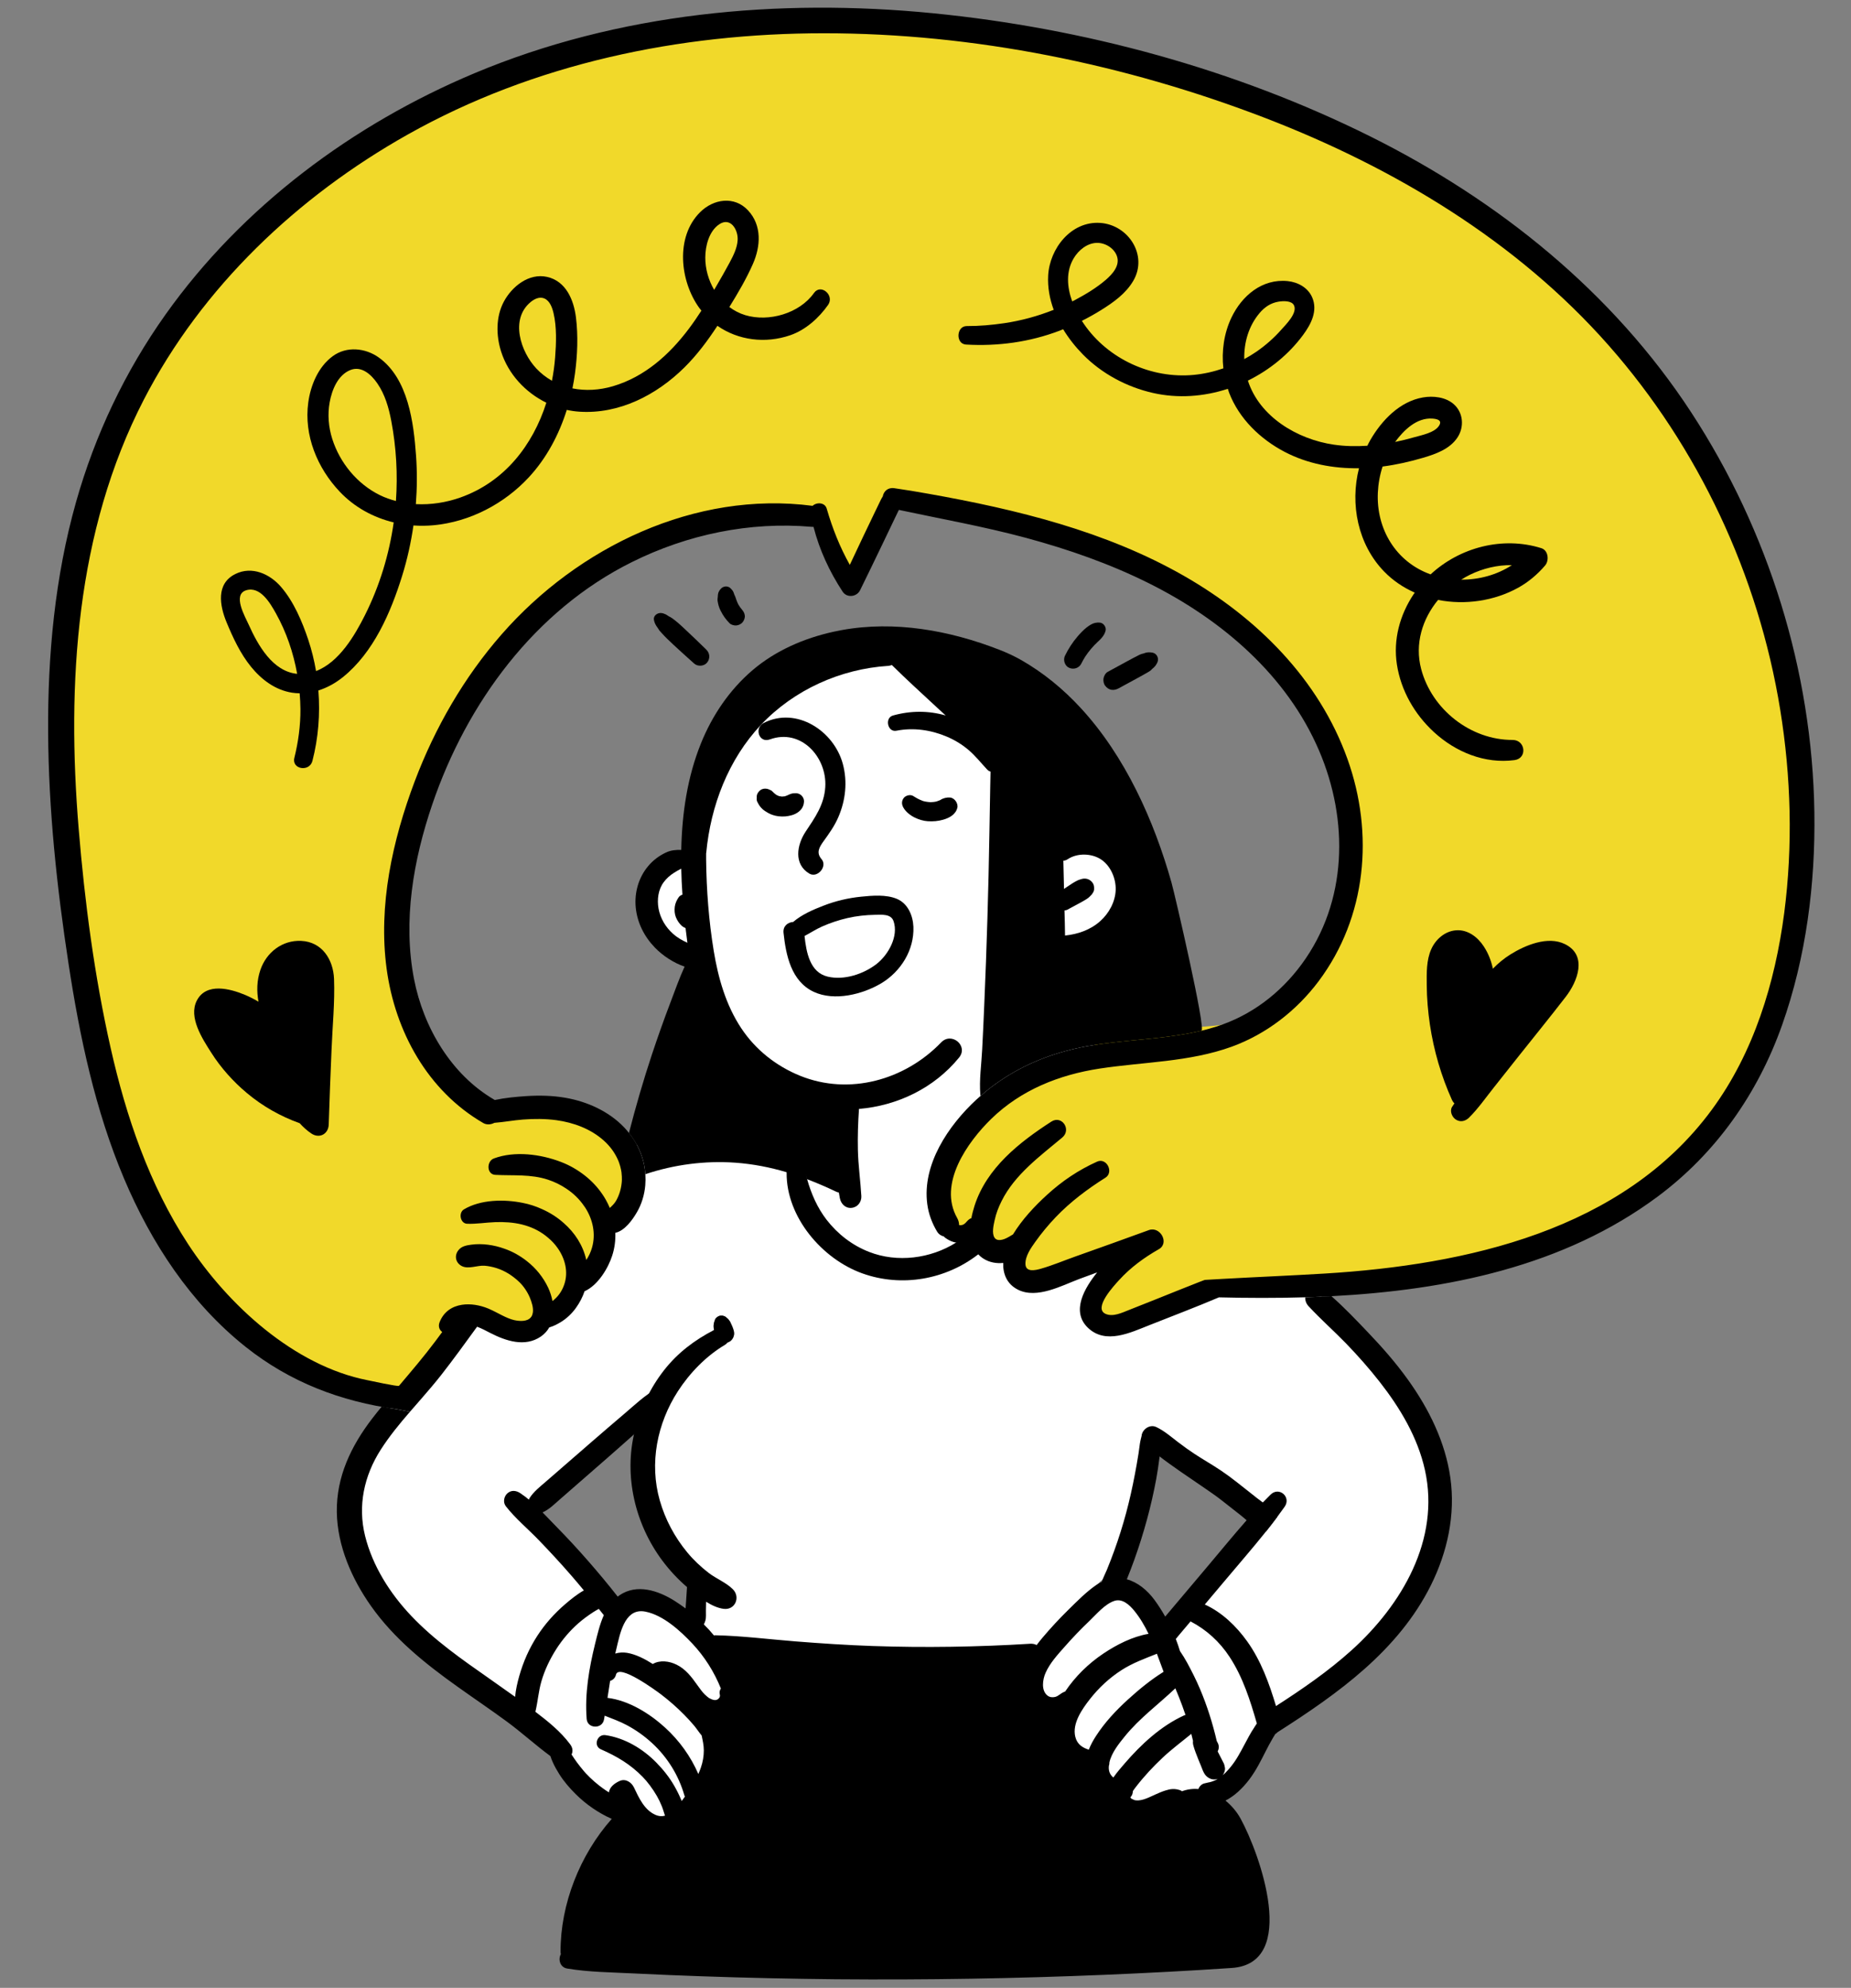<?xml version="1.0" encoding="UTF-8" standalone="no"?>
<!DOCTYPE svg PUBLIC "-//W3C//DTD SVG 1.1//EN" "http://www.w3.org/Graphics/SVG/1.1/DTD/svg11.dtd">
<svg width="100%" height="100%" viewBox="0 0 340 365" version="1.1" xmlns="http://www.w3.org/2000/svg" xmlns:xlink="http://www.w3.org/1999/xlink" xml:space="preserve" xmlns:serif="http://www.serif.com/" style="fill-rule:evenodd;clip-rule:evenodd;stroke-linejoin:round;stroke-miterlimit:2;">
    <rect x="0" y="0" width="340" height="365" fill="#808080" stroke="none"/>
    <g transform="matrix(1,0,0,1,-3213,-701)">
        <g id="img_2-4" transform="matrix(1.049,0,0,1.008,-157.401,-6.351)">
            <rect x="3213.85" y="701.669" width="324.207" height="362.068" style="fill:none;"/>
            <g transform="matrix(0.954,0,0,0.992,3188,333.001)">
                <g>
                    <g transform="matrix(1,0,0,-1,39.367,819.278)">
                        <path d="M103.532,108.522L98.993,113.801C98.993,113.801 89.877,125.443 87.626,127.539C85.377,129.635 67.287,144.515 67.287,144.515C67.287,144.515 45.105,160.842 51.124,175.198C57.142,189.554 66.534,200.766 66.534,200.766L88.772,217.874L108.529,243.596L113.268,263.345L115.209,269.941C115.209,269.941 108.574,272.97 107.219,280.537C105.862,288.104 111.217,290.47 115.602,289.538C115.602,289.538 110.831,301.335 125.58,314.913C125.58,314.913 133.886,326.086 145.8,327.597C157.712,329.107 177.771,315.677 177.771,315.677L190.3,299.803L196.311,283.699L200.264,264.258L206.739,235.114L232.808,205.58C232.808,205.58 266.97,175.609 239.479,146.71L224.989,134.697L221.267,132.283L216.143,123.397L207.837,112.224L189.365,111.569L181.22,126.51L173.267,136.018L179.439,146.028L191.083,155.144C191.083,155.144 197.602,155.376 200.006,148.934C200.006,148.934 204.352,149.089 206.409,152.425C208.467,155.762 218.87,169.185 218.87,169.185L199.859,183.74C199.859,183.74 198.696,185.875 197.802,180.404C196.908,174.933 193.063,160.654 193.063,160.654L188.833,157.24L162.596,130.2L121.893,142.898L114.057,149.147L114.873,156.791C114.873,156.791 105.835,166.262 105.564,173.867C105.294,181.473 108.207,191.366 111.312,195.828L98.736,182.327L83.747,170.555L99.817,151.905C99.817,151.905 109.248,162.03 122.125,136.379L121.463,124.389L116.416,113.331L107.877,108.677C107.877,108.677 106.83,107.551 103.532,108.522" style="fill:white;fill-rule:nonzero;"/>
                    </g>
                    <g transform="matrix(1,0,0,-1,35.206,628.189)">
                        <path d="M201.249,29.043C201.249,29.043 183.858,21.15 180.706,22.078C177.556,23.005 177.408,27.158 177.408,27.158C177.408,27.158 173.255,27.01 172.144,29.05C171.031,31.089 170.637,29.565 167.2,30.198C163.765,30.832 158.205,41.028 169.293,50.777C180.381,60.526 193.657,67.234 207.152,67.715C220.649,68.192 226.841,69.453 232.591,83.169C238.341,96.886 243.385,101.223 234.453,118.578C225.521,135.931 215.699,149.096 194.678,155.627C173.656,162.156 154.822,165.646 154.822,165.646C154.822,165.646 149.108,150.89 148.07,150.853C147.032,150.816 139.36,161.978 139.36,161.978C139.36,161.978 93.46,166.588 76.136,127.511C58.812,88.435 62.516,71.935 66.853,66.893C71.19,61.848 78.789,52.764 79.827,52.801C80.864,52.836 97.365,56.54 102.777,50.496C108.189,44.451 108.3,41.338 107.372,38.185C106.444,35.034 103.366,33.886 103.366,33.886C103.366,33.886 102.586,26.581 100.584,24.431C98.581,22.281 91.645,12.68 88.531,12.569C85.417,12.458 77.001,15.278 77.001,15.278L64.021,0.265C64.021,0.265 42.071,3.644 32.286,15.771C22.5,27.897 10.454,45.141 4.717,89.634C-1.02,134.128 4.25,161.341 14.897,183.548C25.543,205.755 61.333,251.722 131.964,253.19C202.597,254.658 259.58,230.693 291.049,193.349C322.519,156.006 320.695,119.558 322.285,104.023C323.876,88.487 315.527,60.125 299.433,45.001C283.338,29.878 261.683,24.951 255.492,23.692C249.299,22.433 213,20.106 213,20.106C213,20.106 194.608,11.136 191.383,14.14C188.158,17.144 201.249,29.043 201.249,29.043" style="fill:rgb(241,217,42);fill-rule:nonzero;"/>
                    </g>
                    <g transform="matrix(1,0,0,-1,35,629.168)">
                        <path d="M301.622,181.681C287.176,203.829 266.237,220.663 242.703,232.396C217.825,244.787 190.044,252.294 162.431,255.025C134.059,257.822 104.685,255.116 78.231,244.001C55.924,234.624 35.638,219.538 21.56,199.714C14.115,189.233 8.622,177.635 5.123,165.255C1.245,151.5 -0.086,137.15 0.004,122.891C0.093,108.685 1.605,94.488 3.756,80.448C5.801,67.048 8.638,53.605 13.927,41.07C18.932,29.21 26.143,18.177 36.294,10.108C44.416,3.65 53.72,0.11 63.943,-1.302C64.351,-1.36 65.336,-1.585 66.423,-1.775C67.133,-0.96 67.842,-0.144 68.55,0.67C69.769,2.076 70.977,3.48 72.111,4.923C74.388,7.831 76.558,10.839 78.738,13.838C79.57,13.536 80.407,13.076 81.149,12.697C83.986,11.238 87.511,10.033 90.433,12.029C91.113,12.5 91.624,13.069 91.985,13.716C92.037,13.728 92.098,13.751 92.15,13.763C92.797,13.963 93.431,14.287 94.021,14.64C95.141,15.303 96.156,16.264 96.899,17.32C97.562,18.249 98.098,19.265 98.464,20.349C100.941,21.456 102.804,24.609 103.534,26.88C103.984,28.268 104.162,29.678 104.112,31.08C105.815,31.44 107.261,33.457 108.045,34.815C108.928,36.301 109.457,38.057 109.605,39.777C109.662,40.475 109.67,41.162 109.624,41.846C109.582,42.447 109.509,43.038 109.384,43.626C109.196,44.554 108.894,45.459 108.509,46.328C108.023,47.423 107.395,48.461 106.612,49.42C106.339,49.775 106.046,50.108 105.733,50.44C102.915,53.396 98.944,55.188 94.948,55.878C92.574,56.293 90.119,56.34 87.713,56.183C85.826,56.053 83.868,55.87 81.979,55.47C81.948,55.5 81.905,55.518 81.873,55.539C73.977,60.134 68.886,68.83 67.17,77.646C65.084,88.362 67.037,99.543 70.52,109.77C76.847,128.352 89.298,145.364 107.142,154.239C117.316,159.309 128.78,161.712 140.124,160.722C140.249,160.705 140.374,160.71 140.489,160.714C141.575,156.469 143.421,152.492 145.838,148.805C146.629,147.616 148.439,147.847 149.04,149.084C150.377,151.835 151.734,154.585 153.05,157.355C153.719,158.731 154.376,160.116 155.034,161.501C155.343,162.145 155.654,162.79 155.963,163.436C156.031,163.573 156.089,163.7 156.157,163.827C163.96,162.161 171.806,160.765 179.509,158.689C187.287,156.584 194.938,153.914 202.145,150.304C215.406,143.664 227.346,133.496 233.285,119.621C238.749,106.853 238.521,91.887 230.102,80.425C226.156,75.056 220.812,70.978 214.439,68.954C213.535,68.663 212.619,68.411 211.691,68.192C210.278,67.86 208.864,67.592 207.427,67.375C201.907,66.513 196.247,66.344 190.763,65.36C185.288,64.375 180.169,62.499 175.605,59.573C174.05,58.581 172.561,57.468 171.14,56.212C170.868,55.984 170.595,55.746 170.334,55.498C165.262,50.785 160.402,43.649 161.367,36.364C161.608,34.534 162.24,32.851 163.189,31.273C163.454,30.836 163.891,30.539 164.384,30.422C164.493,30.301 164.632,30.191 164.77,30.092C165.335,29.697 165.969,29.398 166.648,29.286C166.795,29.261 166.952,29.235 167.108,29.23C167.931,29.186 168.685,29.338 169.41,29.675C169.621,28.727 170.036,27.847 170.728,27.134C171.019,26.822 171.361,26.533 171.766,26.287C172.828,25.638 174.083,25.423 175.305,25.55C175.241,23.552 175.973,21.655 178.037,20.626C181.518,18.9 186.034,21.388 189.297,22.616C190.374,23.018 191.461,23.411 192.55,23.813C190.319,21.051 187.667,16.706 190.851,13.649C194.112,10.521 198.649,12.751 202.154,14.132C206.408,15.822 210.696,17.44 214.904,19.232C220.107,19.104 225.419,19.086 230.746,19.243C232.345,19.29 233.954,19.356 235.551,19.444C256.842,20.553 278.224,24.93 295.431,37.734C306.136,45.702 313.823,56.671 318.263,69.219C322.684,81.714 324.391,95.132 324.192,108.347C323.804,134.247 315.768,160.002 301.622,181.681M106.38,43.925C106.391,43.904 106.413,43.894 106.424,43.884C106.413,43.874 106.413,43.874 106.403,43.874C106.392,43.893 106.381,43.904 106.37,43.924L106.38,43.925ZM318.656,89.783C316.978,77.011 313.088,64.181 305.374,53.69C289.052,31.489 260.285,25.187 234.323,23.601C228.13,23.225 221.923,22.973 215.73,22.629C214.589,22.568 213.457,22.507 212.306,22.435C211.998,22.32 211.702,22.205 211.394,22.091C208.738,21.061 206.095,19.97 203.44,18.918C201.748,18.245 200.068,17.572 198.387,16.91C197.126,16.418 195.481,15.601 194.12,16.186C191.733,17.215 195.689,21.43 196.601,22.429C198.681,24.716 201.184,26.542 203.864,28.07C205.871,29.202 204.128,32.332 202.045,31.582C197.57,29.947 193.085,28.343 188.599,26.749C186.474,25.998 184.375,25.102 182.214,24.486C181.185,24.189 179.441,23.805 179.387,25.33C179.335,26.816 180.395,28.297 181.207,29.439C182.345,31.038 183.601,32.548 184.955,33.969C187.63,36.767 190.799,39.145 194.074,41.206C195.649,42.207 194.295,44.935 192.544,44.155C189.117,42.609 186.132,40.601 183.364,38.07C181.037,35.95 178.765,33.51 177.104,30.79C176.616,30.502 176.139,30.185 175.585,29.967C175,29.738 174.113,29.562 173.716,30.182C173.167,31.014 173.55,32.535 173.737,33.415C173.995,34.64 174.452,35.8 175.015,36.922C177.441,41.8 182.072,45.166 186.15,48.584C187.877,50.028 186.075,52.75 184.135,51.497C178.261,47.702 172.275,42.989 170.047,36.059C169.823,35.345 169.611,34.568 169.462,33.772C168.969,33.62 168.692,33.215 168.351,32.86C168.261,32.784 168.169,32.708 168.038,32.62C168.007,32.608 167.986,32.608 167.966,32.597C167.946,32.585 167.935,32.585 167.884,32.562C167.813,32.529 167.74,32.516 167.678,32.493C167.575,32.479 167.481,32.475 167.388,32.472C167.326,32.481 167.274,32.49 167.211,32.497C167.205,32.944 167.086,33.397 166.853,33.805C163.292,40.092 168.778,47.781 173.129,52.021C178.585,57.329 185.575,60.103 192.999,61.239C201.094,62.472 209.473,62.437 217.253,65.26C223.615,67.575 229.159,71.888 233.207,77.292C242.02,89.08 243.389,104.398 238.495,118.081C233.244,132.77 221.836,144.059 208.499,151.704C194.122,159.935 177.743,163.918 161.56,166.794C159.469,167.167 157.377,167.519 155.278,167.818C154.097,167.974 153.355,167.2 153.2,166.3C152.943,165.927 152.751,165.484 152.528,165.029C152.218,164.384 151.908,163.738 151.599,163.104C150.941,161.719 150.273,160.333 149.614,158.959C148.783,157.214 147.961,155.47 147.15,153.736C145.33,156.977 143.948,160.462 142.916,164.044C142.584,165.227 141.065,165.277 140.32,164.575C118.755,167.386 97.263,157.018 83.238,140.969C76.336,133.085 70.999,123.81 67.303,114.022C63.208,103.16 60.566,91.205 62.133,79.578C63.684,68.073 69.654,57.163 79.875,51.237C80.501,50.875 81.277,50.944 81.91,51.278C83.662,51.413 85.407,51.745 87.149,51.88C89.2,52.036 91.249,52.036 93.285,51.765C96.461,51.326 99.547,50.189 101.973,48.041C102.541,47.53 103.06,46.967 103.508,46.359C103.869,45.862 104.19,45.323 104.458,44.77C104.527,44.617 104.594,44.475 104.661,44.32C104.707,44.198 104.753,44.084 104.799,43.962C104.948,43.551 105.068,43.119 105.156,42.685C105.194,42.51 105.221,42.324 105.248,42.148L105.252,42.055C105.28,41.848 105.297,41.64 105.305,41.423C105.312,41.225 105.318,41.038 105.315,40.84C105.314,40.591 105.291,40.351 105.258,40.101C105.131,38.994 104.785,37.902 104.237,36.946C103.943,36.447 103.521,36.037 103.098,35.648C102.872,36.181 102.625,36.692 102.336,37.2C102.137,37.547 101.938,37.873 101.709,38.197C100.842,39.476 99.763,40.613 98.532,41.587C97.196,42.642 95.709,43.494 94.14,44.093C90.409,45.53 85.646,46.161 81.82,44.737C80.455,44.231 80.458,41.798 82.094,41.722C85.374,41.547 88.595,41.889 91.781,40.828C92.96,40.434 94.081,39.891 95.103,39.2C96.391,38.352 97.521,37.269 98.399,35.97C98.454,35.909 98.497,35.848 98.541,35.777C99.981,33.572 100.564,30.922 99.833,28.359C99.602,27.552 99.245,26.78 98.781,26.087C98.186,28.79 96.669,31.106 94.631,32.884C93.461,33.935 92.1,34.79 90.653,35.435C89.522,35.957 88.334,36.34 87.12,36.577C83.707,37.268 79.394,37.218 76.321,35.384C75.292,34.776 75.632,32.792 76.913,32.744C78.631,32.68 80.345,32.98 82.059,33.041C83.72,33.1 85.355,33.002 86.97,32.612C87.179,32.557 87.389,32.503 87.599,32.437C89.133,31.982 90.574,31.222 91.786,30.163C92.439,29.626 93.023,28.991 93.516,28.292C94.894,26.345 95.532,23.883 94.731,21.578C94.279,20.252 93.523,19.29 92.572,18.55C92.417,19.406 92.138,20.239 91.789,20.996C90.879,22.928 89.542,24.575 87.895,25.868C87.263,26.375 86.583,26.819 85.872,27.22C85.215,27.581 84.517,27.9 83.781,28.154C81.833,28.865 79.659,29.172 77.673,28.904C76.784,28.779 75.885,28.632 75.298,27.873C74.513,26.869 74.799,25.559 75.931,24.975C77.138,24.353 78.825,25.14 80.097,25.04C80.462,25.011 80.817,24.962 81.173,24.891C82.764,24.584 84.212,23.896 85.484,22.903C85.848,22.624 86.202,22.326 86.536,21.994C87.3,21.242 88.013,20.186 88.435,19.151C88.742,18.393 89.114,17.315 88.968,16.416C88.925,16.154 88.841,15.901 88.703,15.688C88.674,15.636 88.634,15.593 88.594,15.549C87.967,14.779 86.624,14.814 85.566,15.047C84.089,15.379 82.556,16.396 81.056,17.059C80.961,17.108 80.865,17.146 80.77,17.184C79.252,17.806 77.526,18.109 75.965,17.867C74.186,17.595 72.631,16.636 71.858,14.675C71.543,13.885 71.837,13.219 72.338,12.872C71.921,12.307 71.504,11.742 71.088,11.186C68.974,8.356 66.678,5.676 64.404,2.987C64.246,2.8 59.031,3.94 58.624,4.019C45.152,6.665 32.989,17.85 25.685,29.024C18.574,39.904 14.314,52.424 11.475,65.036C8.502,78.235 6.721,91.8 5.609,105.274C3.404,131.973 5.086,159.848 17.562,184.063C28.251,204.796 45.822,221.396 66.03,232.768C89.225,245.815 115.89,251.346 142.354,251.349C169.911,251.361 197.805,245.657 223.488,235.758C247.117,226.637 269.601,213.164 286.454,194.012C302.95,175.273 313.93,151.787 317.922,127.147C319.918,114.838 320.265,102.159 318.656,89.783" style="fill-rule:nonzero;"/>
                    </g>
                    <g transform="matrix(1,0,0,-1,45.871,802.403)">
                        <path d="M161.813,202.049C161.19,201.445 160.534,200.871 159.856,200.368C153.887,195.728 145.82,194.278 138.598,196.859C131.187,199.507 124.625,207.215 124.68,215.315C124.679,215.356 124.677,215.398 124.687,215.44C124.824,217.119 127.485,217.993 127.938,216.043C128.086,215.415 128.254,214.777 128.432,214.159L128.443,214.159C129.203,211.484 130.301,208.945 132.012,206.719C134.049,204.089 136.711,202.021 139.82,200.811C144.975,198.791 151.101,199.569 155.778,202.521C156.805,203.16 157.765,203.912 158.63,204.753C160.539,206.619 163.732,203.926 161.813,202.049" style="fill-rule:nonzero;"/>
                    </g>
                    <g transform="matrix(1,0,0,-1,42.069,882.466)">
                        <path d="M104.699,255.787C102.482,254.587 100.632,252.801 98.724,251.175C96.742,249.487 94.765,247.795 92.801,246.087C90.893,244.429 88.985,242.77 87.078,241.112C86.153,240.308 85.225,239.507 84.302,238.7C83.229,237.759 82.082,236.894 81.314,235.687C80.422,234.286 82.287,232.401 83.726,233.057C84.925,233.604 85.865,234.562 86.853,235.422C87.777,236.228 88.699,237.035 89.622,237.841C91.584,239.554 93.547,241.269 95.509,242.982C97.415,244.647 99.304,246.329 101.194,248.012C103.13,249.738 105.243,251.382 106.784,253.485C107.87,254.965 106.253,256.629 104.699,255.787" style="fill-rule:nonzero;"/>
                    </g>
                    <g transform="matrix(1,0,0,-1,51.096,891.957)">
                        <path d="M209.511,241.706C208.826,240.787 208.121,239.879 207.404,238.98C207.195,238.994 206.987,239.038 206.776,239.125C205.743,239.534 204.79,240.322 203.888,241.09C203.513,241.41 203.161,241.72 202.796,242.008L199.16,244.862C196.183,247.201 187.233,252.67 184.981,255.45C183.786,256.925 185.699,258.968 187.305,258.204C188.763,257.518 190.04,256.399 191.312,255.425C195.95,251.874 197.595,251.636 202.177,248.015C203.386,247.06 204.595,246.104 205.804,245.15C206.146,244.881 206.498,244.624 206.861,244.356C207.756,243.691 208.665,242.996 209.29,242.104C209.387,241.972 209.455,241.839 209.511,241.706" style="fill-rule:nonzero;"/>
                    </g>
                    <g transform="matrix(1,0,0,-1,37.544,545.184)">
                        <path d="M138.028,119.673C135.386,115.928 129.744,114.294 125.41,115.606C124.339,115.93 123.364,116.445 122.497,117.097C124.076,119.651 125.623,122.29 126.816,125.001C128.245,128.248 128.498,132.067 125.941,134.827C123.415,137.556 119.57,136.957 117.107,134.49C112.538,129.913 113.446,121.843 116.956,116.956C117.087,116.775 117.23,116.607 117.367,116.433C116.641,115.313 115.89,114.21 115.087,113.14C111.496,108.355 106.952,104.262 101.107,102.548C98.658,101.829 96.099,101.674 93.696,102.159C93.882,103.071 94.039,103.984 94.162,104.899C94.614,108.273 94.76,111.824 94.337,115.209C93.937,118.402 92.511,121.856 89.038,122.629C85.694,123.374 82.59,120.866 81.102,118.081C79.624,115.317 79.672,111.868 80.597,108.94C81.913,104.781 85.047,101.417 88.906,99.523C86.425,91.73 81.235,84.996 73.132,82.12C70.527,81.196 67.718,80.758 64.954,80.904C65.182,83.847 65.203,86.807 64.992,89.757C64.558,95.835 63.566,103.931 58.173,107.812C55.691,109.598 52.239,109.946 49.684,108.061C47.038,106.11 45.639,102.744 45.207,99.568C44.387,93.533 46.86,87.547 50.972,83.198C53.682,80.33 57.149,78.446 60.887,77.546C60.056,71.648 58.299,65.882 55.607,60.507C53.735,56.77 50.85,51.857 46.634,50.251C46.3,52.201 45.828,54.128 45.202,56.006C44.083,59.357 42.536,63.009 40.206,65.708C38.138,68.104 34.854,69.584 31.807,68.063C28.231,66.279 28.95,62.254 30.212,59.204C31.397,56.341 32.75,53.428 34.72,51.013C36.647,48.649 39.175,46.751 42.253,46.276C42.713,46.205 43.171,46.174 43.627,46.167C43.706,45.204 43.762,44.24 43.769,43.277C43.791,40.251 43.381,37.238 42.652,34.303C42.132,32.201 45.429,31.665 45.967,33.745C47.057,37.96 47.403,42.349 47.063,46.685C48.689,47.197 50.216,48.05 51.557,49.129C57.198,53.668 60.348,61.006 62.444,67.754C63.381,70.771 64.062,73.862 64.513,76.986C65.74,76.901 66.978,76.912 68.214,77.027C74.863,77.648 81.186,80.959 85.701,85.841C88.942,89.344 91.22,93.648 92.657,98.208C93.407,98.044 94.168,97.933 94.936,97.88C102.275,97.387 109.151,100.948 114.256,106.009C116.575,108.308 118.52,110.924 120.305,113.648C124.12,110.981 129.108,110.337 133.69,111.922C136.501,112.894 138.924,115.081 140.612,117.475C141.863,119.248 139.286,121.457 138.028,119.673M34.278,58.762C33.608,60.256 31.245,64.306 33.818,65.087C36.408,65.874 38.225,62.711 39.254,60.872C41.178,57.431 42.472,53.636 43.167,49.74C38.658,50.171 35.959,55.019 34.278,58.762M58.336,82.561C54.184,84.609 51.002,88.487 49.61,92.88C48.926,95.044 48.73,97.358 49.134,99.595C49.543,101.866 50.618,104.576 52.911,105.519C54.982,106.37 56.789,104.668 57.879,103.083C59.304,101.009 59.982,98.614 60.445,96.169C61.366,91.315 61.642,86.37 61.297,81.476C60.284,81.746 59.29,82.09 58.336,82.561M87.065,105.812C84.204,108.863 82.193,114.837 86.021,118.009C86.71,118.579 87.651,119.047 88.537,118.671C89.56,118.237 89.994,116.963 90.227,115.967C90.831,113.379 90.72,110.457 90.516,107.826C90.404,106.395 90.208,104.968 89.934,103.557C88.897,104.146 87.929,104.891 87.065,105.812M118.08,126.17C118.084,128.313 118.756,131.021 120.641,132.289C122.706,133.677 124.126,131.294 124.019,129.398C123.935,127.915 123.215,126.514 122.532,125.23C121.759,123.777 120.928,122.352 120.106,120.928C119.975,120.701 119.841,120.478 119.709,120.251C118.66,122.034 118.077,124.108 118.08,126.17" style="fill-rule:nonzero;"/>
                    </g>
                    <g transform="matrix(1,0,0,-1,48.4,548.008)">
                        <path d="M260.679,75.64C253.587,77.864 245.721,75.805 240.354,70.826C233.982,73.109 230.356,79.167 230.67,85.852C230.745,87.453 231.035,89.079 231.54,90.631C234.066,90.963 236.565,91.523 239.004,92.247C241.335,92.939 243.888,93.845 245.29,95.974C246.555,97.897 246.367,100.529 244.597,102.086C243.106,103.395 240.836,103.645 238.95,103.319C234.694,102.584 231.402,99.132 229.313,95.534C229.108,95.18 228.925,94.814 228.742,94.448C226.696,94.31 224.644,94.351 222.616,94.643C215.894,95.613 208.948,99.769 206.817,106.406C210.794,108.361 214.326,111.235 216.954,114.799C218.415,116.782 219.686,119.23 218.614,121.7C217.841,123.484 216.004,124.487 214.129,124.68C209.439,125.159 205.706,122 203.786,117.954C202.427,115.092 201.967,111.824 202.313,108.657C200.554,108.05 198.73,107.634 196.872,107.457C189.118,106.721 181.162,110.352 176.736,116.788C176.603,116.98 176.473,117.179 176.344,117.382C177.557,117.991 178.742,118.654 179.889,119.37C182.154,120.787 184.416,122.391 185.786,124.742C188.505,129.409 184.894,135.021 179.703,135.366C174.367,135.721 170.43,130.664 170.158,125.709C170.04,123.545 170.433,121.422 171.175,119.409C168.251,118.244 165.177,117.407 162.097,116.953C159.807,116.616 157.523,116.416 155.206,116.423C153.291,116.428 153.138,113.14 155.081,113.028C160.938,112.69 166.745,113.482 172.241,115.569C172.465,115.654 172.685,115.753 172.908,115.842C173.93,114.158 175.167,112.601 176.512,111.23C179.983,107.689 184.561,105.24 189.385,104.144C193.962,103.103 198.72,103.456 203.135,104.903C203.215,104.664 203.281,104.418 203.371,104.182C205.211,99.402 209.094,95.663 213.575,93.317C217.767,91.122 222.503,90.251 227.21,90.314C225.529,83.717 227.006,76.32 231.817,71.357C233.441,69.681 235.362,68.397 237.447,67.475C237.385,67.385 237.315,67.301 237.254,67.211C234.707,63.403 233.462,58.85 234.169,54.276C234.907,49.496 237.407,45.144 240.947,41.882C244.938,38.204 250.297,35.998 255.752,36.723C258.154,37.043 257.776,40.43 255.405,40.425C247.685,40.406 240.574,46.024 238.62,53.449C237.402,58.072 238.84,62.638 241.721,66.136C246.676,65.163 252.029,65.944 256.411,68.366C258.298,69.407 259.977,70.826 261.373,72.464C262.141,73.366 261.977,75.232 260.679,75.64M174.868,128.911C175.741,130.356 177.288,131.637 179.041,131.699C180.583,131.753 182.24,130.77 182.771,129.291C183.4,127.537 181.948,125.953 180.718,124.895C179.032,123.445 177.049,122.255 175.092,121.213C174.92,121.121 174.742,121.038 174.569,120.949C173.614,123.588 173.391,126.467 174.868,128.911M208.973,118.827C209.902,119.921 211.012,120.67 212.447,120.906C213.315,121.048 214.846,121.111 215.273,120.24C215.966,118.83 213.802,116.726 212.977,115.79C211.607,114.235 210.053,112.869 208.346,111.694C207.639,111.208 206.903,110.768 206.151,110.356C206.079,113.411 206.968,116.469 208.973,118.827M240.708,99.432C241.576,99.367 242.499,99.131 241.93,98.171C241.146,96.846 238.69,96.39 237.376,96.015C236.215,95.682 235.033,95.389 233.839,95.144C235.443,97.329 237.812,99.648 240.708,99.432M245.974,69.859C246.498,70.187 247.034,70.498 247.59,70.768C249.944,71.913 252.624,72.576 255.27,72.52C252.549,70.739 249.257,69.842 245.974,69.859" style="fill-rule:nonzero;"/>
                    </g>
                    <g transform="matrix(1,0,0,-1,55.292,733.45)">
                        <path d="M258.265,178.702C255.373,174.951 252.374,171.269 249.429,167.557C247.987,165.74 246.545,163.91 245.102,162.092C243.609,160.22 242.206,158.185 240.507,156.503C239.835,155.845 238.917,155.635 238.098,156.157C237.396,156.601 236.921,157.706 237.403,158.492C237.541,158.706 237.688,158.919 237.837,159.132C237.655,159.292 237.512,159.494 237.388,159.749C235.402,164.17 234.053,168.8 233.332,173.597C232.977,175.985 232.776,178.401 232.754,180.811C232.737,183.025 232.662,185.423 233.597,187.483C234.398,189.258 236.071,190.732 238.071,190.906C240.237,191.108 242.096,189.687 243.217,187.96C244.052,186.691 244.59,185.306 244.89,183.862C245.853,184.852 246.934,185.743 248.093,186.47C250.818,188.178 254.977,189.926 258.119,188.375C262.319,186.309 260.431,181.503 258.265,178.702" style="fill-rule:nonzero;"/>
                    </g>
                    <g transform="matrix(1,0,0,-1,37.15,738.301)">
                        <path d="M50.33,186.85C50.493,182.552 50.045,178.171 49.875,173.871C49.685,169.281 49.495,164.691 49.356,160.101C49.304,158.353 47.652,157.452 46.171,158.449C45.373,158.983 44.664,159.633 44.025,160.338C40.498,161.605 37.21,163.466 34.338,165.877C31.811,167.992 29.548,170.52 27.786,173.306C26.168,175.837 23.575,179.79 25.14,182.848C26.871,186.236 31.289,185.041 34.032,183.891C34.877,183.526 35.692,183.119 36.467,182.647C36.118,184.558 36.143,186.513 36.811,188.481C37.912,191.721 40.836,193.986 44.304,193.82C48.124,193.643 50.182,190.42 50.33,186.85" style="fill-rule:nonzero;"/>
                    </g>
                    <g transform="matrix(1,0,0,-1,43.916,596.321)">
                        <path d="M111.861,105.354C110.623,106.544 109.403,107.76 108.14,108.923C107.518,109.495 106.913,110.093 106.246,110.614C106.08,110.743 105.918,110.882 105.746,111.004C105.591,111.115 105.425,111.227 105.259,111.319C105.26,111.318 105.172,111.357 105.104,111.387C105.071,111.409 104.967,111.466 104.947,111.479C104.784,111.587 104.623,111.712 104.445,111.797C104.191,111.917 103.908,112.015 103.628,112.043C102.939,112.112 102.145,111.578 102.28,110.791C102.373,110.249 102.602,109.813 102.931,109.376C103.072,109.191 103.17,108.981 103.313,108.8C103.441,108.638 103.592,108.488 103.732,108.335C104.384,107.609 105.09,106.949 105.798,106.278C107.062,105.083 108.373,103.936 109.662,102.769C110.32,102.174 111.504,102.254 112.054,102.962C112.647,103.726 112.545,104.695 111.861,105.354" style="fill-rule:nonzero;"/>
                    </g>
                    <g transform="matrix(1,0,0,-1,44.853,584.309)">
                        <path d="M117.459,100.698L117.581,100.563C117.286,100.891 117.038,101.253 116.817,101.634C116.696,101.89 116.581,102.148 116.487,102.417C116.434,102.573 116.375,102.726 116.327,102.883C116.272,103.056 116.196,103.218 116.113,103.375C116.041,103.573 115.995,103.771 115.897,103.96C115.762,104.222 115.548,104.417 115.347,104.627C115.148,104.832 114.721,104.95 114.445,104.91C114.123,104.867 113.852,104.729 113.63,104.487C113.423,104.262 113.249,104.012 113.156,103.717C113.091,103.506 113.075,103.29 113.068,103.074C113.045,102.786 112.984,102.51 113.036,102.214C113.083,101.934 113.143,101.649 113.217,101.375C113.306,101.047 113.448,100.731 113.6,100.428C114.035,99.563 114.545,98.84 115.233,98.15C115.529,97.853 116.085,97.716 116.49,97.753C116.895,97.791 117.37,98.017 117.624,98.344C117.896,98.696 118.083,99.146 118.02,99.601C117.959,100.045 117.762,100.375 117.459,100.698" style="fill-rule:nonzero;"/>
                    </g>
                    <g transform="matrix(1,0,0,-1,49.955,598.504)">
                        <path d="M178.11,112.464C177.518,112.526 176.943,112.404 176.432,112.102C176.161,111.941 175.889,111.754 175.641,111.559C175.042,111.087 174.496,110.5 173.999,109.923C173.078,108.85 172.292,107.637 171.678,106.363C171.3,105.579 171.661,104.491 172.485,104.152C173.332,103.803 174.285,104.121 174.695,104.959C174.905,105.386 175.143,105.797 175.392,106.204C176.065,107.218 176.848,108.152 177.746,108.974C177.638,108.877 177.53,108.779 177.423,108.681C178.152,109.341 178.912,110.012 179.148,111.005C179.3,111.642 178.757,112.395 178.11,112.464" style="fill-rule:nonzero;"/>
                    </g>
                    <g transform="matrix(1,0,0,-1,50.533,607.283)">
                        <path d="M187.141,115.739C186.621,115.825 186.123,115.817 185.628,115.615C185.594,115.602 185.578,115.595 185.558,115.585L185.524,115.579C185.188,115.516 184.99,115.438 184.703,115.295C183.994,114.941 183.298,114.569 182.603,114.191C181.382,113.525 180.161,112.859 178.94,112.194C178.55,111.982 178.252,111.418 178.182,111.001C178.109,110.57 178.212,110.017 178.481,109.663C178.769,109.284 179.185,108.966 179.673,108.906C180.171,108.844 180.573,108.966 181.011,109.205C182.212,109.86 183.412,110.514 184.614,111.168C185.192,111.484 185.77,111.8 186.338,112.137C186.596,112.29 186.842,112.423 187.04,112.665C187.064,112.693 187.076,112.71 187.088,112.726L187.114,112.744C187.552,113.072 187.862,113.458 188.078,113.956C188.404,114.704 187.971,115.602 187.141,115.739" style="fill-rule:nonzero;"/>
                    </g>
                    <g transform="matrix(1,0,0,-1,45.43,653.521)">
                        <path d="M119.771,136.082C119.643,135.838 119.622,135.589 119.641,135.338C119.61,135.069 119.625,134.798 119.737,134.579C119.998,134.063 120.229,133.675 120.659,133.273C120.961,132.989 121.325,132.764 121.681,132.558C122.267,132.216 122.968,132.001 123.639,131.922C124.478,131.822 125.261,131.89 126.072,132.119C126.974,132.374 127.871,132.988 128.168,133.875C128.177,133.896 128.184,133.917 128.192,133.938C128.209,133.986 128.215,134.035 128.229,134.083C128.235,134.114 128.246,134.144 128.252,134.175C128.382,134.704 128.314,135.226 127.92,135.659C127.557,136.062 127.058,136.208 126.547,136.149C126.169,136.151 125.8,136.025 125.457,135.854C125.236,135.743 125.006,135.657 124.772,135.586C124.601,135.56 124.429,135.544 124.257,135.54C124.081,135.556 123.908,135.584 123.737,135.623C123.552,135.692 123.373,135.775 123.201,135.87C122.949,136.062 122.709,136.271 122.496,136.499C122.362,136.641 122.182,136.731 121.991,136.799C121.477,137.078 120.769,137.072 120.312,136.725C120.085,136.552 119.902,136.336 119.771,136.082" style="fill-rule:nonzero;"/>
                    </g>
                    <g transform="matrix(1,0,0,-1,47.569,655.414)">
                        <path d="M148.882,132.904C149.867,132.839 150.782,132.918 151.734,133.191C152.876,133.517 154.007,134.142 154.316,135.369C154.518,136.173 153.804,137.195 152.971,137.258C152.357,137.304 151.708,137.15 151.185,136.798C151.13,136.773 151.074,136.748 151.019,136.725C150.868,136.663 150.714,136.607 150.558,136.558C150.5,136.54 150.442,136.525 150.385,136.508C150.254,136.489 150.125,136.46 149.995,136.445C149.833,136.427 149.668,136.414 149.504,136.409C149.449,136.407 149.393,136.407 149.338,136.407C149.037,136.432 148.739,136.456 148.442,136.516C148.31,136.542 148.182,136.577 148.054,136.61C148.001,136.631 147.947,136.651 147.894,136.671C147.593,136.792 147.29,136.913 147.004,137.068C146.963,137.091 146.885,137.157 146.838,137.163C146.624,137.303 146.408,137.424 146.188,137.554C145.672,137.858 144.845,137.643 144.487,137.182C144.066,136.641 144.079,136.017 144.401,135.433C144.833,134.649 145.666,133.989 146.462,133.596C147.199,133.23 148.058,132.959 148.882,132.904" style="fill-rule:nonzero;"/>
                    </g>
                    <g transform="matrix(1,0,0,-1,45.457,650.856)">
                        <path d="M134.574,129.069C135.922,132.178 136.297,135.608 135.406,138.892C133.769,144.931 126.93,149.444 120.909,146.403C119.103,145.492 120.006,142.639 122.015,143.369C127.718,145.44 132.529,140.131 132.189,134.628C131.986,131.373 130.315,129.04 128.584,126.435C126.978,124.019 126.349,120.464 129.26,118.732C130.763,117.837 132.649,120.063 131.502,121.392C130.492,122.561 131.061,123.555 131.896,124.707C132.905,126.099 133.887,127.484 134.574,129.069" style="fill-rule:nonzero;"/>
                    </g>
                    <g transform="matrix(1,0,0,-1,45.824,705.346)">
                        <path d="M129.722,151.501C133.505,149.744 138.667,151.039 142.088,153.073C145.691,155.228 148.16,159.183 147.999,163.439C147.914,165.525 146.982,167.748 144.946,168.591C142.994,169.405 140.456,169.19 138.404,168.982C136.033,168.742 133.683,168.191 131.468,167.322C129.622,166.612 127.492,165.694 125.93,164.34C124.964,164.284 124.033,163.596 124.16,162.354C124.597,158.243 125.557,153.443 129.722,151.501M131.219,163.498C132.724,164.165 134.295,164.689 135.893,165.057C137.543,165.438 139.262,165.624 140.955,165.652C142.15,165.664 143.878,165.871 144.353,164.494C145.316,161.712 143.388,158.307 141.244,156.63C138.867,154.778 135.303,153.592 132.294,154.295C128.982,155.062 128.34,158.791 128.016,161.763C129.088,162.332 130.114,163.002 131.219,163.498" style="fill-rule:nonzero;"/>
                    </g>
                    <g transform="matrix(1,0,0,-1,43.55,697.025)">
                        <path d="M102.28,131.69C100.702,126.936 99.313,122.125 98.062,117.278C98.845,116.318 99.473,115.281 99.959,114.186C100.344,113.315 100.646,112.412 100.834,111.483C100.959,110.895 101.032,110.305 101.075,109.704C106.365,111.471 112.004,112.212 117.579,111.817C120.852,111.58 123.982,110.964 127.007,110.062C128.268,109.681 129.51,109.247 130.753,108.782C130.575,109.399 130.407,110.037 130.26,110.667C130.407,110.037 130.575,109.399 130.764,108.782C132.555,108.098 134.339,107.329 136.105,106.488C136.264,106.409 136.421,106.364 136.589,106.338C136.642,105.987 136.706,105.646 136.77,105.305C136.984,104.252 137.784,103.408 138.923,103.521C140.021,103.622 140.777,104.606 140.718,105.673C140.555,108.506 140.144,111.308 140.084,114.164C140.026,116.668 140.113,119.186 140.284,121.688C147.301,122.279 154.059,125.482 158.65,131.113C160.413,133.275 157.285,135.886 155.37,133.907C148.724,126.998 138.515,124.109 129.465,127.779C125.068,129.567 121.282,132.562 118.657,136.532C115.856,140.757 114.431,145.759 113.621,150.72C112.719,156.218 112.29,161.867 112.227,167.447C112.222,167.839 112.226,168.231 112.227,168.624C112.232,168.657 112.243,168.686 112.247,168.721C113.064,177.358 116.301,185.861 122.292,192.22C128.339,198.639 136.871,202.481 145.64,203.043C145.894,203.059 146.112,203.121 146.314,203.202C148.961,200.576 151.731,198.068 154.462,195.525C155.038,194.991 155.617,194.463 156.195,193.932C153.036,194.848 149.725,194.827 146.519,193.929C144.96,193.491 145.531,190.812 147.149,191.133C150.273,191.753 153.524,191.281 156.442,190.033C157.879,189.418 159.198,188.617 160.389,187.604C161.66,186.524 162.671,185.222 163.808,184.011C163.997,183.809 164.21,183.69 164.429,183.629C164.412,182.679 164.396,181.728 164.372,180.784C164.313,178.038 164.275,175.302 164.227,172.556C164.145,167.252 164.012,161.935 163.856,156.629C163.701,151.343 163.504,146.056 163.276,140.767C163.165,138.029 163.035,135.291 162.892,132.552C162.759,129.855 162.33,127.002 162.561,124.308C162.564,124.224 162.577,124.141 162.59,124.07C164.011,125.325 165.5,126.439 167.055,127.429C171.619,130.356 176.739,132.232 182.214,133.216C187.697,134.201 193.357,134.371 198.877,135.232C200.314,135.449 201.729,135.718 203.141,136.048C204.013,136.253 198.278,161.005 197.644,163.255C194.453,174.587 189.16,186.468 180.935,195.36C177.753,198.801 174.131,201.793 170.022,204.133C168.749,204.859 167.39,205.479 166.025,206.011C156.897,209.563 146.822,211.386 137.088,209.609C136.603,209.521 136.118,209.423 135.636,209.316C130.221,208.126 124.989,205.872 120.742,202.249C116.505,198.627 113.335,193.93 111.262,188.774C108.778,182.594 107.799,175.948 107.662,169.25C106.694,169.278 105.771,169.203 104.842,168.765C103.594,168.18 102.49,167.351 101.593,166.28C99.828,164.179 99.043,161.408 99.306,158.683C99.582,155.866 100.878,153.324 102.831,151.304C104.245,149.846 106.235,148.513 108.277,147.817C107.284,145.65 106.491,143.366 105.654,141.174C104.456,138.035 103.341,134.876 102.28,131.69M178.003,158.129C178.293,158.16 178.56,158.252 178.803,158.417C179.487,158.785 180.181,159.163 180.863,159.529C181.21,159.709 181.536,159.907 181.872,160.106C182.045,160.206 182.197,160.315 182.359,160.435C182.622,160.632 182.812,160.878 183.042,161.104C183.12,161.242 183.209,161.37 183.299,161.508C183.405,161.72 183.46,161.94 183.441,162.179C183.46,162.543 183.373,162.945 183.143,163.239C182.664,163.887 181.874,164.139 181.104,163.893C181.042,163.871 180.98,163.859 180.919,163.835C180.744,163.787 180.58,163.729 180.415,163.651C180.12,163.505 179.824,163.349 179.549,163.174C179.244,162.986 178.939,162.788 178.645,162.58C178.402,162.415 178.158,162.251 177.915,162.087C177.884,163.811 177.844,165.535 177.793,167.258C178.073,167.289 178.34,167.371 178.583,167.537C180.361,168.722 182.983,168.638 184.708,167.504C186.442,166.359 187.47,164.047 187.402,161.893C187.322,159.727 186.191,157.619 184.549,156.158C182.755,154.556 180.455,153.767 178.104,153.527C178.091,155.065 178.046,156.592 178.003,158.129M125.301,200.174C125.433,200.267 125.565,200.359 125.697,200.449C125.565,200.359 125.433,200.266 125.301,200.174M106.129,153.863C104.786,155.073 103.814,156.691 103.491,158.489C103.194,160.142 103.439,161.979 104.442,163.325C104.968,164.029 105.583,164.571 106.325,165.045C106.712,165.287 107.179,165.573 107.66,165.809C107.696,164.21 107.762,162.621 107.88,161.035C107.624,160.943 107.379,160.809 107.22,160.596C106.835,160.052 106.564,159.471 106.472,158.813C106.392,158.165 106.437,157.491 106.677,156.886C106.927,156.282 107.301,155.703 107.795,155.273C107.976,155.113 108.21,154.987 108.452,154.891C108.544,154.074 108.646,153.256 108.757,152.449C108.771,152.366 108.784,152.283 108.787,152.201C107.856,152.625 106.955,153.124 106.129,153.863" style="fill-rule:nonzero;"/>
                    </g>
                    <g transform="matrix(1,0,0,-1,39.249,952.922)">
                        <path d="M253.129,309.857C252.2,316.415 249.21,322.473 245.382,327.816C243.15,330.938 240.616,333.831 237.96,336.605C235.822,338.847 233.641,341.14 231.302,343.198C229.703,343.11 228.096,343.043 226.496,342.997C226.464,342.445 226.64,341.859 227.116,341.346C229.299,338.991 231.735,336.841 233.979,334.531C236.148,332.28 238.217,329.941 240.144,327.484C243.9,322.68 247.127,317.295 248.463,311.283C251.297,298.504 244.208,286.496 235.001,278.187C230.731,274.334 225.972,271.057 221.128,267.94C219.877,272.104 218.375,276.261 215.844,279.806C213.838,282.615 211.206,285.151 208.059,286.585C209.275,288.028 210.493,289.469 211.702,290.914C214.215,293.914 216.803,296.874 219.251,299.944C219.968,300.844 220.673,301.751 221.358,302.67C221.825,303.29 222.27,303.908 222.715,304.538C223.972,306.338 221.678,308.305 220.121,306.752C219.649,306.278 219.178,305.795 218.707,305.321C217.694,304.245 216.704,303.159 215.735,302.055C213.287,299.276 210.946,296.396 208.562,293.578C206.759,291.452 204.967,289.316 203.175,287.191C203.084,287.103 203.003,287.006 202.931,286.903C202.218,286.057 201.506,285.208 200.792,284.363C200.193,285.423 199.544,286.439 198.856,287.381C197.49,289.245 195.714,290.679 193.747,291.213C194.22,292.377 194.67,293.549 195.095,294.73C195.983,297.2 196.771,299.71 197.46,302.243C198.122,304.679 198.684,307.142 199.143,309.625C199.372,310.866 199.552,312.117 199.713,313.369C199.879,314.658 200.194,316.09 199.962,317.38C199.678,318.965 197.342,319.692 196.628,317.957C196.143,316.78 196.08,315.501 195.885,314.253C195.691,313.005 195.464,311.763 195.231,310.523C194.778,308.119 194.246,305.732 193.612,303.368C192.983,301.027 192.254,298.716 191.429,296.437C191,295.25 190.545,294.073 190.066,292.904C189.78,292.207 189.389,291.501 189.161,290.769C188.814,290.6 188.478,290.402 188.142,290.172C186.276,288.889 184.621,287.187 183.004,285.602C181.337,283.964 179.745,282.244 178.228,280.444C177.879,280.026 177.532,279.587 177.194,279.139C176.865,279.314 176.478,279.404 176.021,279.378C166.386,278.787 156.714,278.63 147.066,278.963C142.34,279.128 137.621,279.439 132.909,279.812C128.02,280.2 123.154,280.827 118.255,280.935C118.15,280.941 118.057,280.927 117.964,280.903C117.388,281.611 116.772,282.285 116.104,282.939C116.227,283.141 116.315,283.366 116.389,283.62C116.554,284.185 116.478,284.879 116.489,285.471L116.519,286.951L116.522,287.095C117.567,286.437 118.673,285.918 119.772,285.786C121.864,285.535 122.86,287.944 121.443,289.376C120.215,290.619 118.373,291.318 116.979,292.399C115.553,293.506 114.222,294.752 113.072,296.145C110.75,298.955 109.027,302.175 108.024,305.683C106.07,312.52 107.534,319.863 111.365,325.773C113.537,329.123 116.55,332.231 119.996,334.272C120.181,334.381 120.322,334.517 120.43,334.667C120.46,334.677 120.49,334.679 120.518,334.691C120.65,334.758 120.781,334.827 120.913,334.894C121.168,335.074 121.363,335.304 121.496,335.588C121.546,335.662 121.575,335.747 121.584,335.84C121.673,336.058 121.702,336.285 121.671,336.523C121.667,336.551 121.664,336.577 121.66,336.604C121.625,336.836 121.57,337.016 121.499,337.224C121.452,337.362 121.408,337.5 121.348,337.633C121.29,337.76 121.233,337.886 121.176,338.012C121.145,338.082 121.113,338.151 121.08,338.221C121.016,338.365 120.947,338.539 120.863,338.649C120.842,338.678 120.813,338.702 120.789,338.73C120.691,338.877 120.6,339.018 120.45,339.133C120.412,339.163 120.363,339.195 120.315,339.227C120.281,339.264 120.248,339.301 120.214,339.339C120.077,339.464 119.918,339.546 119.74,339.585C119.63,339.635 119.516,339.656 119.395,339.645C119.222,339.666 119.053,339.643 118.888,339.576C118.673,339.488 118.484,339.356 118.327,339.185C118.182,339.031 118.107,338.827 118.06,338.615C117.962,338.422 117.935,338.252 117.926,338.062C117.838,337.727 117.912,337.34 117.97,336.987C114.391,335.123 111.303,332.806 108.789,329.586C106.219,326.295 104.421,322.463 103.42,318.416C101.388,310.207 103.47,301.363 108.502,294.627C109.82,292.861 111.346,291.222 113.02,289.784C112.961,288.884 112.901,287.985 112.843,287.086C112.816,286.679 112.788,286.27 112.757,285.864C112.106,286.35 111.424,286.814 110.733,287.258C107.745,289.137 103.81,290.463 100.614,288.271C100.502,288.194 100.401,288.118 100.301,288.031C98.558,290.255 96.756,292.426 94.892,294.554C92.974,296.752 90.996,298.895 88.947,300.975C86.909,303.044 84.839,305.424 82.412,307.032C81.646,307.535 80.759,307.638 80.044,306.989C79.41,306.416 79.208,305.349 79.764,304.63C81.528,302.364 83.83,300.471 85.827,298.391C87.823,296.32 89.78,294.206 91.665,292.038C92.487,291.096 93.29,290.136 94.089,289.175C92.8,288.444 91.598,287.455 90.633,286.624C88.653,284.919 86.937,282.993 85.52,280.797C84.049,278.519 82.976,276.086 82.236,273.478C81.896,272.279 81.583,270.953 81.468,269.629C79.896,270.758 78.314,271.874 76.729,272.984C71.708,276.497 66.613,280.048 62.391,284.513C58.504,288.606 55.299,293.669 53.929,299.181C52.557,304.736 53.745,310.214 56.787,314.989C58.374,317.468 60.236,319.748 62.173,321.978C61.086,322.169 60.101,322.394 59.693,322.451C58.795,322.575 57.894,322.751 56.994,322.938C56.406,322.221 55.828,321.503 55.262,320.766C51.368,315.701 48.638,310.032 48.743,303.519C48.849,297.328 51.484,291.319 54.998,286.33C59.223,280.336 64.915,275.757 70.835,271.538C73.853,269.379 76.931,267.306 79.929,265.104C82.674,263.085 85.201,260.771 87.941,258.753C88.062,258.354 88.23,257.964 88.385,257.614C88.723,256.848 89.149,256.111 89.594,255.403C90.426,254.083 91.458,252.894 92.561,251.793C94.464,249.895 96.743,248.311 99.208,247.22C93.364,240.631 89.788,231.586 89.807,222.837C89.803,222.67 89.829,222.526 89.865,222.381C89.327,221.438 89.702,219.953 91.02,219.74C95.056,219.063 99.225,219.045 103.307,218.836C107.42,218.628 111.542,218.463 115.664,218.318C123.896,218.028 132.125,217.852 140.361,217.77C156.83,217.628 173.308,217.901 189.758,218.588C197.512,218.915 205.265,219.319 213.006,219.843C225.341,220.676 218.184,240.746 214.645,247.235C213.957,248.501 212.99,249.651 211.855,250.577C212.713,251.023 213.503,251.592 214.158,252.188C215.699,253.573 216.888,255.236 217.884,257.048C218.802,258.692 219.572,260.425 220.544,262.049C220.71,262.336 220.847,262.559 220.987,262.787C221.146,262.882 221.281,263 221.403,263.128C232.481,270.204 243.563,278.08 249.566,290.137C252.594,296.232 254.087,303.083 253.129,309.857M112.633,251.307C112.445,251.031 112.247,250.763 112.048,250.497L112.045,250.491C112.008,250.582 111.971,250.675 111.934,250.762C111.576,251.623 111.152,252.461 110.69,253.27C109.789,254.846 108.655,256.271 107.384,257.564C104.887,260.107 101.595,262.084 98.037,262.597C96.531,262.815 95.763,260.626 97.226,259.986C100.177,258.693 102.629,257.238 104.88,254.932C105.343,254.458 105.731,253.998 106.209,253.362C106.674,252.741 107.103,252.093 107.491,251.421C107.832,250.827 108.111,250.25 108.42,249.48C108.634,248.946 108.782,248.361 108.978,247.809C108.423,247.656 107.822,247.687 107.169,247.984C105.172,248.891 104.179,251.101 103.291,252.971C102.853,253.913 101.755,254.674 100.669,254.188C99.769,253.792 98.797,253.073 98.696,252.092L98.696,252.089C98.675,252.102 98.652,252.115 98.629,252.129C98.599,252.146 98.434,252.248 98.34,252.307C98.248,252.367 98.074,252.481 98.045,252.502C97.898,252.602 97.753,252.704 97.609,252.807C97.345,252.996 97.085,253.192 96.83,253.393C96.273,253.834 95.739,254.3 95.228,254.791C94.973,255.038 94.728,255.294 94.481,255.548C94.455,255.574 94.44,255.59 94.425,255.606L94.411,255.622C94.294,255.756 94.177,255.888 94.063,256.024C93.625,256.543 93.199,257.077 92.796,257.622C92.455,258.083 92.143,258.563 91.83,259.042C92.087,259.579 92.075,260.236 91.586,260.893C89.826,263.264 87.523,265.107 85.189,266.887C85.632,268.725 85.764,270.649 86.293,272.479C86.89,274.547 87.854,276.558 89.008,278.372C90.118,280.116 91.507,281.757 93.06,283.122C93.924,283.88 94.858,284.562 95.821,285.189C96.142,285.398 96.487,285.588 96.832,285.779C97.135,285.392 97.449,285.014 97.749,284.625C96.999,282.945 96.566,281.059 96.148,279.37C95.04,274.861 94.239,270.217 94.601,265.574C94.738,263.749 97.464,263.669 97.785,265.458C97.829,265.698 97.872,265.928 97.906,266.169L97.906,266.17C99.284,265.626 100.677,265.126 101.993,264.421C103.665,263.525 105.18,262.446 106.594,261.148C109.427,258.546 111.482,255.216 112.544,251.519C112.564,251.444 112.601,251.378 112.634,251.309L112.633,251.307M115.562,256.63C115.43,256.241 115.267,255.85 115.104,255.47L115.099,255.458C113.707,258.69 111.6,261.605 109,263.978C106.19,266.544 102.343,268.97 98.423,269.44L98.424,269.441C98.584,270.486 98.734,271.521 98.906,272.556C99.409,272.708 99.843,273.099 99.978,273.686C100.464,275.823 107.411,270.716 108.223,270.1C109.74,268.949 111.167,267.69 112.505,266.334C113.141,265.691 113.757,265.016 114.343,264.321C114.799,263.775 115.218,263.104 115.705,262.539C115.893,261.641 116.102,260.755 116.104,259.798C116.111,258.739 115.911,257.629 115.562,256.63M119.022,270.13C119.04,269.934 119.052,269.903 119.058,270.017C119.066,270.07 119.076,270.09 119.076,270.101C119.077,270.07 119.07,269.945 119.057,269.737C119.047,269.736 119.019,269.631 119.021,269.59C118.971,269.526 118.932,269.452 118.932,269.441C118.883,269.388 118.812,269.312 118.793,269.28C118.661,269.162 118.591,269.117 118.374,269.057C118.374,269.068 118.26,269.053 118.209,269.031L118.199,269.03C118.043,269.045 117.896,269.062 117.738,269.107C117.697,269.117 117.529,269.173 117.486,269.203C117.381,269.24 117.073,269.406 117.063,269.406C116.903,269.515 116.528,269.824 116.302,270.045C115.828,270.496 115.368,271.155 114.909,271.793C113.87,273.264 112.779,274.711 111.128,275.526C109.764,276.205 108.041,276.424 106.737,275.661C105.26,276.596 103.649,277.433 102.018,277.708C101.286,277.827 100.539,277.78 99.85,277.579C99.905,277.798 99.949,278.008 100.004,278.229C100.186,278.974 100.372,279.874 100.63,280.787C101.064,282.341 101.694,283.923 102.797,284.762C103.465,285.264 104.309,285.491 105.399,285.271C108.665,284.617 111.781,281.764 113.994,279.411C116.241,277.017 118.016,274.201 119.235,271.157C119.039,270.859 118.936,270.501 119.022,270.13M182.311,270.568C181.451,270.204 181.257,269.783 180.588,269.613C180.115,269.492 179.582,269.546 179.197,269.854C177.978,270.788 178.301,272.838 178.831,274.03C179.629,275.836 181.031,277.352 182.319,278.811C183.769,280.463 185.282,282.045 186.861,283.546C188.158,284.787 189.722,286.683 191.479,287.255C192.939,287.722 194.23,286.51 195.087,285.47C196.152,284.167 197.004,282.721 197.734,281.198C194.779,280.698 191.89,279.213 189.443,277.578C186.681,275.723 184.27,273.361 182.424,270.603C182.383,270.591 182.352,270.579 182.311,270.568M188.058,262.394C187.555,261.617 187.106,260.79 186.764,259.926C185.617,260.29 184.629,260.9 184.288,262.291C183.682,264.754 185.553,267.398 186.985,269.227C188.625,271.311 190.538,273.094 192.773,274.536C194.805,275.845 197.042,276.651 199.267,277.542C199.691,276.434 200.084,275.315 200.496,274.228C198.158,272.772 196.026,271.023 193.982,269.163C191.756,267.14 189.694,264.936 188.058,262.394M191.279,254.816L191.268,254.826C190.702,255.273 190.431,255.877 190.434,256.646C190.431,256.75 190.438,256.855 190.455,256.959C190.52,257.159 190.555,257.357 190.548,257.555C190.538,257.565 190.547,257.566 190.547,257.576C190.931,259.356 192.286,261.026 193.371,262.364C196.09,265.724 199.555,268.249 202.652,271.196L202.652,271.197C202.881,270.644 203.11,270.09 203.33,269.541C203.757,268.477 204.145,267.396 204.513,266.309C204.436,266.295 204.36,266.266 204.284,266.233C200.037,264.305 196.365,260.9 193.35,257.394C192.672,256.601 191.911,255.753 191.279,254.816M210.171,254.405C210.13,254.383 210.12,254.383 210.109,254.372C210.037,254.338 209.976,254.304 209.905,254.271C209.71,254.191 209.515,254.123 209.321,254.053C209.259,254.03 209.043,253.97 208.929,253.946L208.712,253.906C208.475,253.856 208.238,253.797 207.991,253.736C207.465,253.613 207.075,253.193 206.864,252.697C205.872,252.787 204.859,252.657 203.863,252.29C203.746,252.39 203.619,252.457 203.471,252.504C202.504,252.813 201.768,252.735 200.823,252.431C200.186,252.232 199.572,251.96 198.968,251.69C197.893,251.214 196.629,250.505 195.42,250.618C195.389,250.617 195.21,250.662 195.085,250.689C195.01,250.749 194.746,250.864 194.705,250.862C194.651,250.892 194.587,250.942 194.534,250.971L194.523,250.981C194.457,251.104 194.424,251.144 194.413,251.144C194.402,251.154 194.402,251.163 194.402,251.174C194.733,251.529 194.854,251.929 194.85,252.313C195.018,252.579 195.246,252.867 195.455,253.145C196.936,255.058 198.578,256.821 200.339,258.474C201.978,260.019 203.822,261.383 205.579,262.829C205.693,262.402 205.793,261.972 205.897,261.543C205.856,261.266 205.878,260.989 205.958,260.693C206.192,259.828 206.541,258.988 206.865,258.154C207.025,257.742 207.201,257.336 207.369,256.929C207.589,256.393 207.777,255.771 208.131,255.313C208.652,254.64 209.594,254.238 210.429,254.571C210.343,254.51 210.257,254.458 210.171,254.405M217.611,264.731C217.386,264.417 217.186,264.085 216.98,263.756C216.875,263.587 216.756,263.425 216.655,263.253C216.338,262.717 216.036,262.17 215.746,261.62C215.424,261.026 215.112,260.433 214.791,259.839C213.951,258.302 213.245,257.134 211.931,255.777C211.77,255.606 211.59,255.433 211.387,255.281C211.377,255.27 211.367,255.248 211.347,255.237L211.332,255.225C211.615,255.572 211.84,256.204 211.75,256.632C211.694,256.896 211.659,257.164 211.545,257.408C211.504,257.497 211.456,257.584 211.41,257.671C211.306,257.877 211.201,258.082 211.096,258.288C210.872,258.725 210.652,259.165 210.423,259.601C210.654,260.066 210.715,260.601 210.458,261.118C210.391,261.256 210.325,261.384 210.255,261.508C209.492,264.79 208.474,268.015 207.157,271.12C206.467,272.751 205.66,274.337 204.819,275.895C204.415,276.642 203.965,277.347 203.499,278.04C203.276,278.778 203.022,279.525 202.737,280.25C202.875,280.425 203.013,280.599 203.154,280.766C203.918,281.671 204.68,282.575 205.443,283.479C208.361,281.958 210.781,279.756 212.617,276.95C215.049,273.235 216.397,268.976 217.614,264.736L217.611,264.731" style="fill-rule:nonzero;"/>
                    </g>
                    <g transform="matrix(-0.603,0.798,-0.798,-0.603,356.101,624.735)">
                        <path d="M97.861,195.106C97.86,195.121 97.865,195.143 97.855,195.165L97.861,195.173C97.871,195.152 97.872,195.138 97.882,195.116C97.876,195.108 97.876,195.108 97.861,195.106" style="fill-rule:nonzero;"/>
                    </g>
                </g>
            </g>
        </g>
    </g>
</svg>
